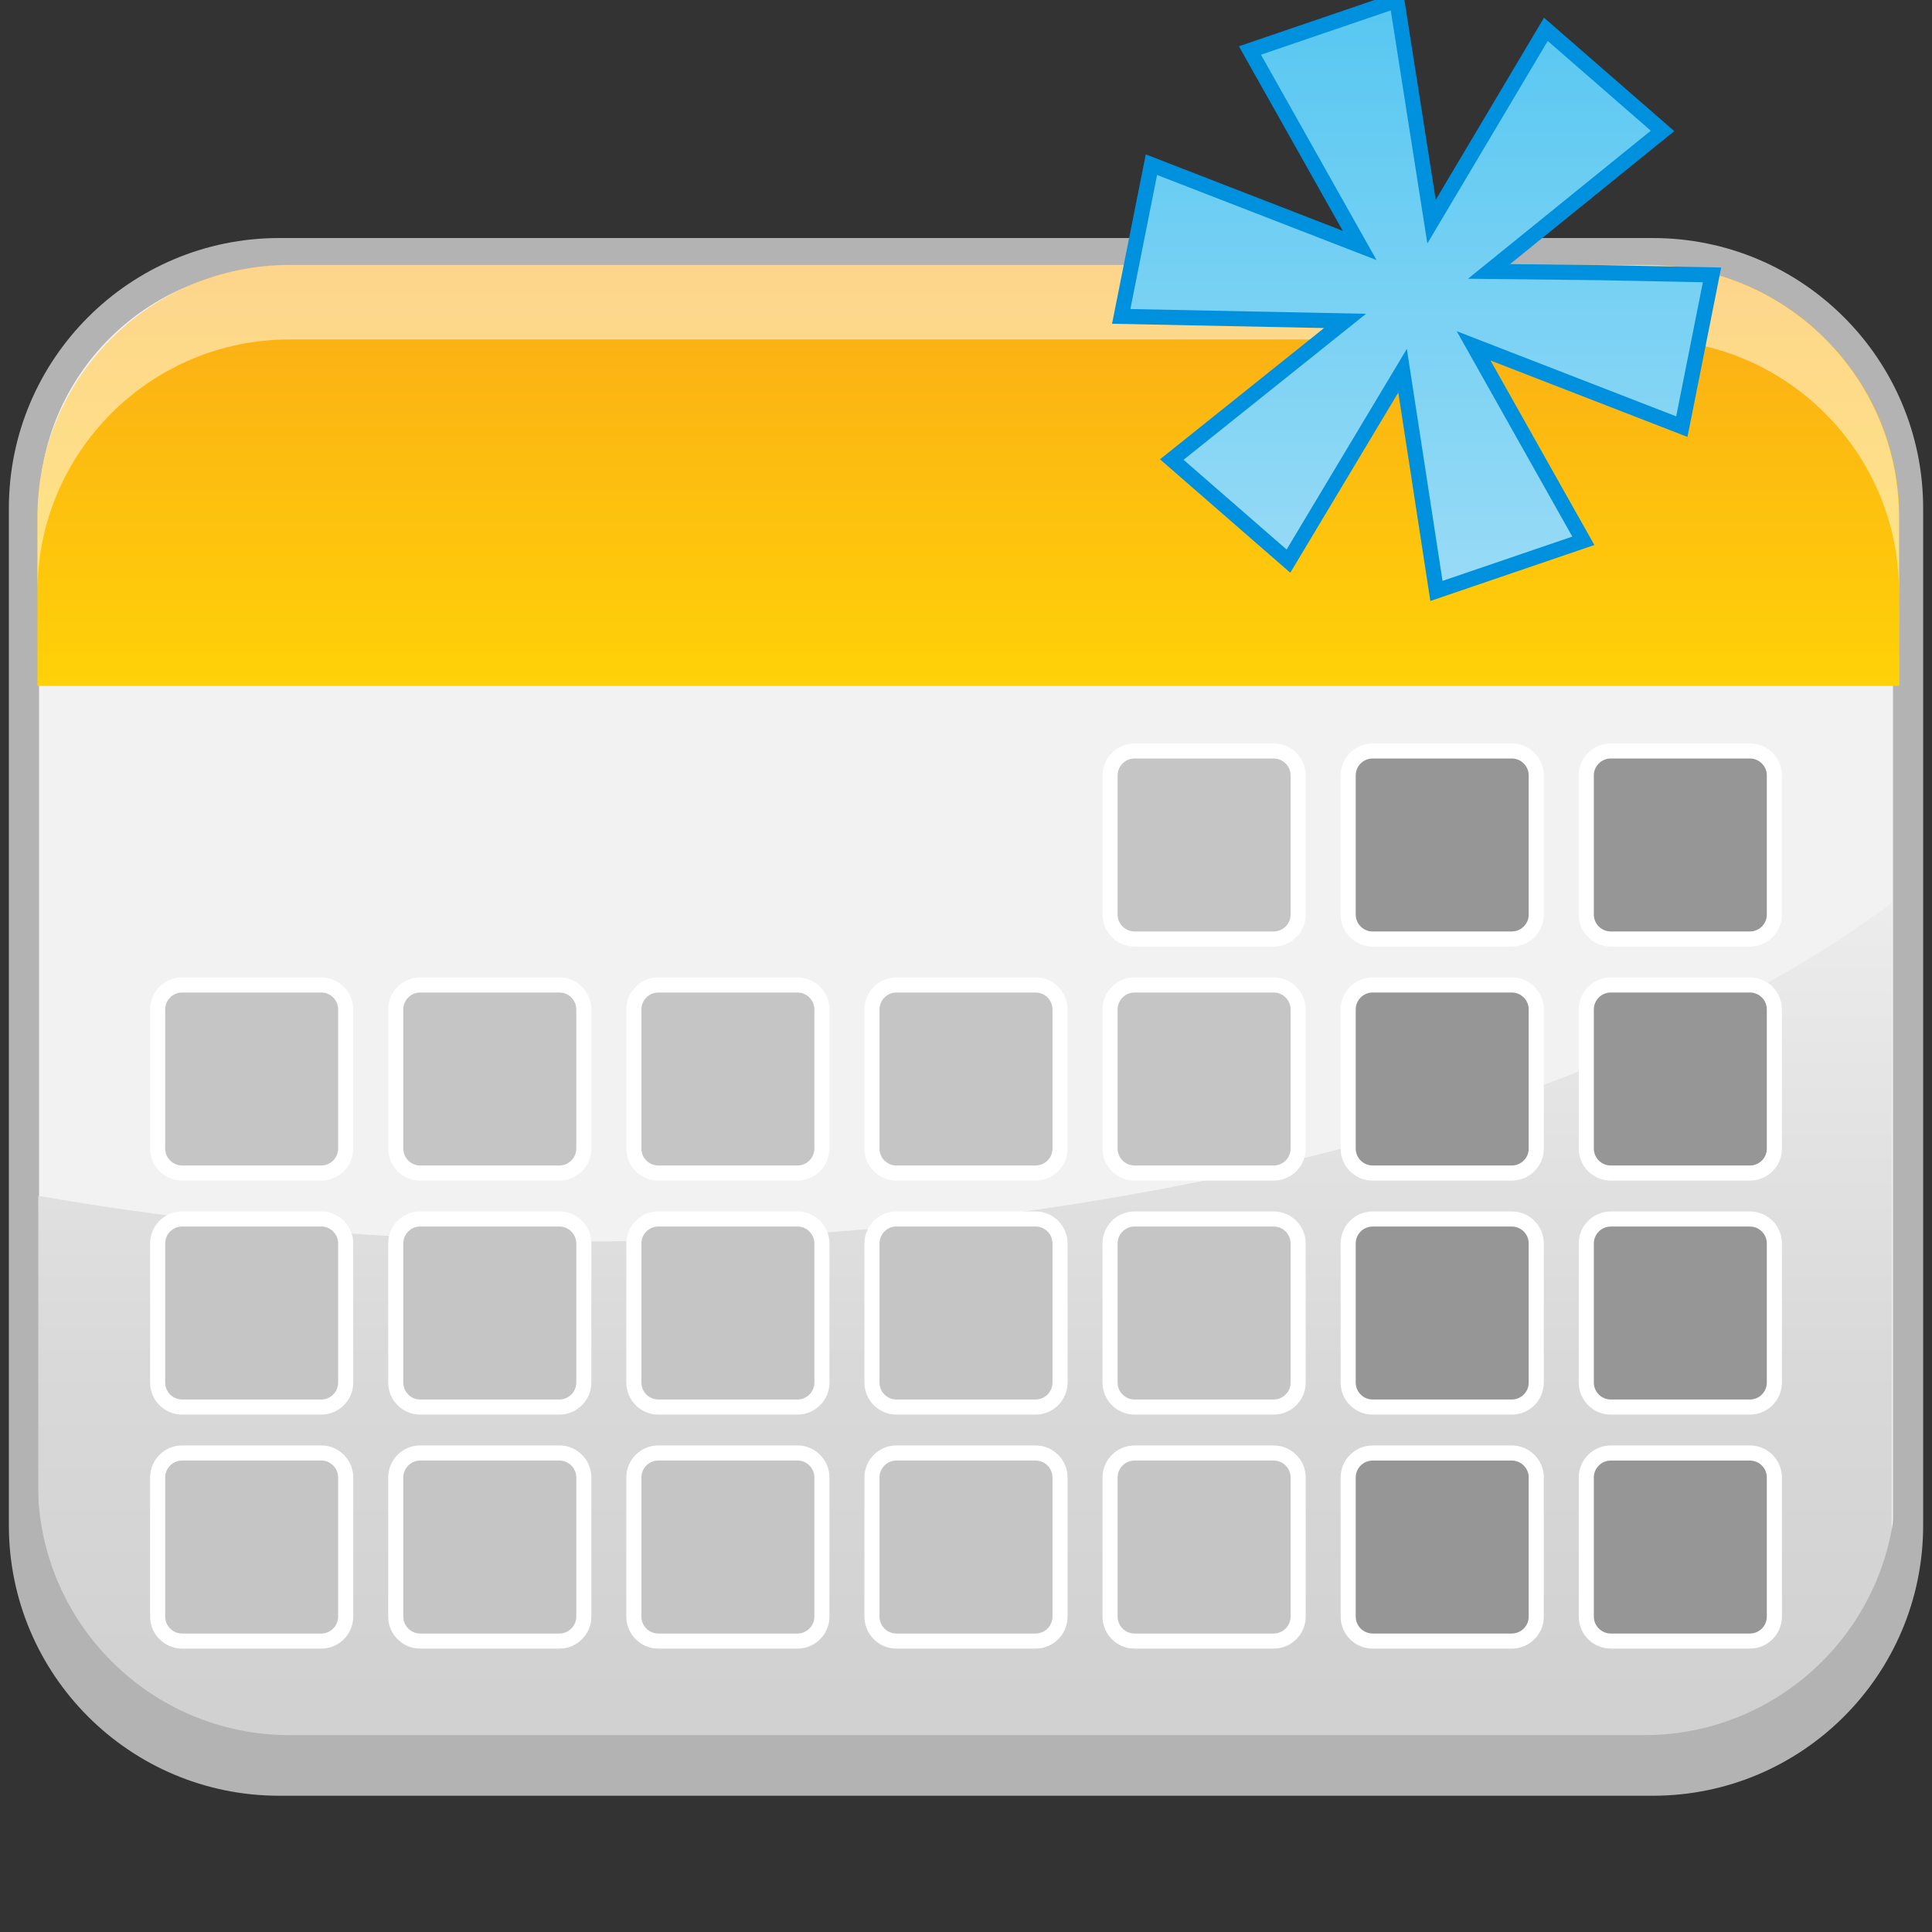 <?xml version="1.0" encoding="utf-8"?>
<!-- Generator: Adobe Illustrator 13.0.0, SVG Export Plug-In . SVG Version: 6.00 Build 14948)  -->
<!DOCTYPE svg PUBLIC "-//W3C//DTD SVG 1.1//EN" "http://www.w3.org/Graphics/SVG/1.1/DTD/svg11.dtd">
<svg version="1.1" id="Layer_1" xmlns="http://www.w3.org/2000/svg" xmlns:xlink="http://www.w3.org/1999/xlink" x="0px" y="0px"
	 width="128px" height="128px" viewBox="0 0 128 128" enable-background="new 0 0 128 128" xml:space="preserve">
<rect x="0" y="0" width="128" height="128" fill="#333333" stroke="none"/>
<g>
	<path fill="#F2F2F2" stroke="#B3B3B3" stroke-width="2" d="M109.502,16.77H18.5c-9.342,0-16.913,7.572-16.913,16.91v67.379
		c0,9.342,7.571,16.914,16.913,16.914h91.002c9.34,0,16.912-7.572,16.912-16.914V33.68C126.414,24.342,118.842,16.77,109.502,16.77z
		"/>
	<linearGradient id="SVGID_1_" gradientUnits="userSpaceOnUse" x1="63.935" y1="118.86" x2="63.935" y2="52.359">
		<stop  offset="0.093" style="stop-color:#D1D1D1"/>
		<stop  offset="0.431" style="stop-color:#D9D9D9"/>
		<stop  offset="0.952" style="stop-color:#EFEFEF"/>
		<stop  offset="0.973" style="stop-color:#F0F0F0"/>
	</linearGradient>
	<path fill="url(#SVGID_1_)" d="M38.497,82.25c-12.658,0-24.773-1.07-35.96-3.022v22.106c0,9.189,7.447,16.639,16.637,16.639h89.522
		c9.188,0,16.637-7.449,16.637-16.639V59.823C107.314,73.284,75.166,82.25,38.497,82.25z"/>
	<path fill="#B3B3B3" d="M108.934,114.956l-89.744,0.001c-9.212,0-16.679-7.469-16.679-16.681v3.288
		c0,9.213,7.467,16.68,16.679,16.68h89.744c9.209,0,16.676-7.467,16.676-16.68v-3.288
		C125.609,107.488,118.143,114.956,108.934,114.956z"/>
	<linearGradient id="SVGID_2_" gradientUnits="userSpaceOnUse" x1="64.16" y1="45.868" x2="64.16" y2="13.972">
		<stop  offset="0" style="stop-color:#FFD207"/>
		<stop  offset="1" style="stop-color:#FAA61A"/>
	</linearGradient>
	<path fill="url(#SVGID_2_)" d="M125.838,45.442V34.264c0-9.229-7.482-16.712-16.713-16.712h-89.93
		c-9.231,0-16.714,7.483-16.714,16.713v11.178H125.838z"/>
	<path opacity="0.5" fill="#FFFFFF" d="M109.102,17.552H19.191c-9.229,0-16.71,7.481-16.71,16.707v4.94
		c0-9.227,7.48-16.708,16.71-16.708h89.911c9.227,0,16.709,7.481,16.709,16.708v-4.94C125.811,25.033,118.328,17.552,109.102,17.552
		z"/>
	<g>
		<g>
			<path fill="#C6C5C5" stroke="#FFFFFF" d="M86.006,60.591c0,0.896-0.729,1.621-1.625,1.621h-9.213
				c-0.896,0-1.623-0.727-1.623-1.621v-9.216c0-0.896,0.727-1.622,1.623-1.622h9.213c0.896,0,1.625,0.727,1.625,1.622V60.591z"/>
			<path fill="#969696" stroke="#FFFFFF" d="M101.781,60.591c0,0.896-0.727,1.621-1.623,1.621h-9.215
				c-0.896,0-1.623-0.725-1.623-1.621v-9.216c0-0.896,0.727-1.622,1.623-1.622h9.215c0.896,0,1.623,0.727,1.623,1.622V60.591
				L101.781,60.591z"/>
			<path fill="#969696" stroke="#FFFFFF" d="M117.557,60.591c0,0.896-0.727,1.621-1.623,1.621h-9.215
				c-0.896,0-1.623-0.725-1.623-1.621v-9.216c0-0.896,0.729-1.622,1.623-1.622h9.215c0.896,0,1.623,0.727,1.623,1.622V60.591
				L117.557,60.591z"/>
		</g>
		<g>
			<path fill="#C6C5C5" stroke="#FFFFFF" d="M38.68,76.096c0,0.895-0.729,1.621-1.623,1.621H27.84c-0.895,0-1.621-0.729-1.621-1.621
				v-9.215c0-0.899,0.727-1.624,1.621-1.624h9.217c0.895,0,1.623,0.725,1.623,1.624V76.096z"/>
			<path fill="#C6C5C5" stroke="#FFFFFF" d="M54.454,76.096c0,0.895-0.727,1.621-1.623,1.621h-9.215
				c-0.895,0-1.621-0.729-1.621-1.621v-9.215c0-0.899,0.727-1.624,1.621-1.624h9.215c0.896,0,1.623,0.725,1.623,1.624V76.096z"/>
			<path fill="#C6C5C5" stroke="#FFFFFF" d="M70.23,76.096c0,0.896-0.729,1.621-1.623,1.621h-9.216
				c-0.896,0-1.621-0.729-1.621-1.621v-9.215c0-0.899,0.727-1.624,1.621-1.624h9.216c0.895,0,1.623,0.725,1.623,1.624V76.096z"/>
			<path fill="#C6C5C5" stroke="#FFFFFF" d="M86.006,76.096c0,0.896-0.729,1.621-1.625,1.621h-9.213
				c-0.896,0-1.623-0.727-1.623-1.621v-9.215c0-0.899,0.727-1.624,1.623-1.624h9.213c0.896,0,1.625,0.725,1.625,1.624V76.096z"/>
			<path fill="#C6C5C5" stroke="#FFFFFF" d="M22.903,76.096c0,0.895-0.727,1.621-1.621,1.621h-9.215
				c-0.896,0-1.623-0.729-1.623-1.621v-9.217c0-0.897,0.727-1.622,1.623-1.622h9.215c0.895,0,1.621,0.725,1.621,1.624V76.096z"/>
			<path fill="#969696" stroke="#FFFFFF" d="M101.781,76.096c0,0.896-0.727,1.621-1.623,1.621h-9.215
				c-0.896,0-1.623-0.727-1.623-1.621v-9.215c0-0.899,0.727-1.624,1.623-1.624h9.215c0.896,0,1.623,0.725,1.623,1.624V76.096
				L101.781,76.096z"/>
			<path fill="#969696" stroke="#FFFFFF" d="M117.557,76.096c0,0.896-0.727,1.621-1.623,1.621h-9.215
				c-0.896,0-1.623-0.727-1.623-1.621v-9.215c0-0.899,0.729-1.624,1.623-1.624h9.215c0.896,0,1.623,0.725,1.623,1.624V76.096
				L117.557,76.096z"/>
		</g>
		<g>
			<path fill="#C6C5C5" stroke="#FFFFFF" d="M38.68,91.598c0,0.896-0.729,1.623-1.623,1.623H27.84c-0.895,0-1.621-0.729-1.621-1.623
				v-9.215c0-0.896,0.727-1.623,1.621-1.623h9.217c0.895,0,1.623,0.728,1.623,1.623V91.598z"/>
			<path fill="#C6C5C5" stroke="#FFFFFF" d="M54.454,91.598c0,0.896-0.727,1.623-1.623,1.623h-9.215
				c-0.895,0-1.621-0.729-1.621-1.623v-9.215c0-0.896,0.727-1.623,1.621-1.623h9.215c0.896,0,1.623,0.728,1.623,1.623V91.598z"/>
			<path fill="#C6C5C5" stroke="#FFFFFF" d="M70.23,91.598c0,0.896-0.729,1.623-1.623,1.623h-9.216
				c-0.896,0-1.621-0.729-1.621-1.623v-9.215c0-0.896,0.727-1.623,1.621-1.623h9.216c0.895,0,1.623,0.728,1.623,1.623V91.598z"/>
			<path fill="#C6C5C5" stroke="#FFFFFF" d="M86.006,91.598c0,0.896-0.729,1.623-1.625,1.623h-9.213
				c-0.896,0-1.623-0.729-1.623-1.623v-9.215c0-0.896,0.727-1.623,1.623-1.623l9.213,0.002c0.896,0,1.625,0.726,1.625,1.621V91.598z
				"/>
			<path fill="#C6C5C5" stroke="#FFFFFF" d="M22.903,91.598c0,0.896-0.727,1.623-1.621,1.623h-9.215
				c-0.896,0-1.623-0.729-1.623-1.623v-9.215c0-0.896,0.727-1.623,1.623-1.623h9.215c0.895,0,1.621,0.728,1.621,1.623V91.598z"/>
			<path fill="#969696" stroke="#FFFFFF" d="M101.781,91.598c0,0.896-0.727,1.623-1.623,1.623h-9.215
				c-0.896,0-1.623-0.729-1.623-1.623v-9.215c0-0.896,0.727-1.621,1.623-1.621h9.215c0.896,0,1.623,0.726,1.623,1.621V91.598
				L101.781,91.598z"/>
			<path fill="#969696" stroke="#FFFFFF" d="M117.557,91.598c0,0.896-0.727,1.623-1.623,1.623h-9.215
				c-0.896,0-1.623-0.729-1.623-1.623v-9.215c0-0.896,0.729-1.621,1.623-1.621h9.215c0.896,0,1.623,0.726,1.623,1.621V91.598
				L117.557,91.598z"/>
		</g>
		<g>
			<path fill="#C6C5C5" stroke="#FFFFFF" d="M38.68,107.102c0,0.896-0.729,1.623-1.623,1.623H27.84
				c-0.895,0-1.621-0.728-1.621-1.623v-9.215c0-0.896,0.727-1.623,1.621-1.623h9.217c0.895,0,1.623,0.728,1.623,1.623V107.102z"/>
			<path fill="#C6C5C5" stroke="#FFFFFF" d="M54.454,107.102c0,0.896-0.727,1.623-1.623,1.623h-9.215
				c-0.895,0-1.621-0.728-1.621-1.623v-9.215c0-0.896,0.727-1.623,1.621-1.623h9.215c0.896,0,1.623,0.728,1.623,1.623V107.102z"/>
			<path fill="#C6C5C5" stroke="#FFFFFF" d="M70.23,107.102c0,0.896-0.729,1.623-1.623,1.623h-9.216
				c-0.896,0-1.621-0.728-1.621-1.623v-9.215c0-0.896,0.727-1.623,1.621-1.623l9.216,0.002c0.895,0,1.623,0.726,1.623,1.621V107.102
				z"/>
			<path fill="#C6C5C5" stroke="#FFFFFF" d="M86.006,107.102c0,0.896-0.729,1.623-1.625,1.623h-9.213
				c-0.896,0-1.623-0.728-1.623-1.623v-9.215c0-0.896,0.727-1.621,1.623-1.621h9.213c0.896,0,1.625,0.726,1.625,1.621V107.102z"/>
			<path fill="#C6C5C5" stroke="#FFFFFF" d="M22.903,107.102c0,0.896-0.727,1.623-1.621,1.623h-9.215
				c-0.896-0.002-1.623-0.728-1.623-1.623v-9.215c0-0.896,0.727-1.623,1.623-1.623h9.215c0.895,0,1.621,0.728,1.621,1.623V107.102z"
				/>
			<path fill="#969696" stroke="#FFFFFF" d="M101.781,107.102c0,0.896-0.727,1.623-1.623,1.623h-9.215
				c-0.896,0-1.623-0.728-1.623-1.623v-9.215c0-0.896,0.727-1.621,1.623-1.621h9.215c0.896,0,1.623,0.726,1.623,1.621V107.102
				L101.781,107.102z"/>
			<path fill="#969696" stroke="#FFFFFF" d="M117.557,107.102c0,0.896-0.727,1.623-1.623,1.623h-9.215
				c-0.896,0-1.623-0.728-1.623-1.623v-9.215c0-0.896,0.729-1.621,1.623-1.621h9.215c0.896,0,1.623,0.726,1.623,1.621V107.102
				L117.557,107.102z"/>
		</g>
	</g>
	
		<linearGradient id="SVGID_3_" gradientUnits="userSpaceOnUse" x1="-318.766" y1="814.016" x2="-318.766" y2="853.143" gradientTransform="matrix(1 0 0 1 412.62 -813.991)">
		<stop  offset="0" style="stop-color:#57C7F1"/>
		<stop  offset="1" style="stop-color:#99DBF6"/>
	</linearGradient>
	<polygon fill="url(#SVGID_3_)" stroke="#0091DE" points="110.146,8.673 102.418,1.943 94.844,14.686 92.543,0.024 82.811,3.345 
		90.08,16.261 76.285,10.91 74.283,20.962 89.113,21.261 77.633,30.446 85.363,37.177 92.924,24.559 94.047,31.856 95.168,39.151 
		104.9,35.83 97.631,22.914 111.426,28.266 113.426,18.212 106.012,18.064 98.652,17.982 	"/>
</g>
</svg>
